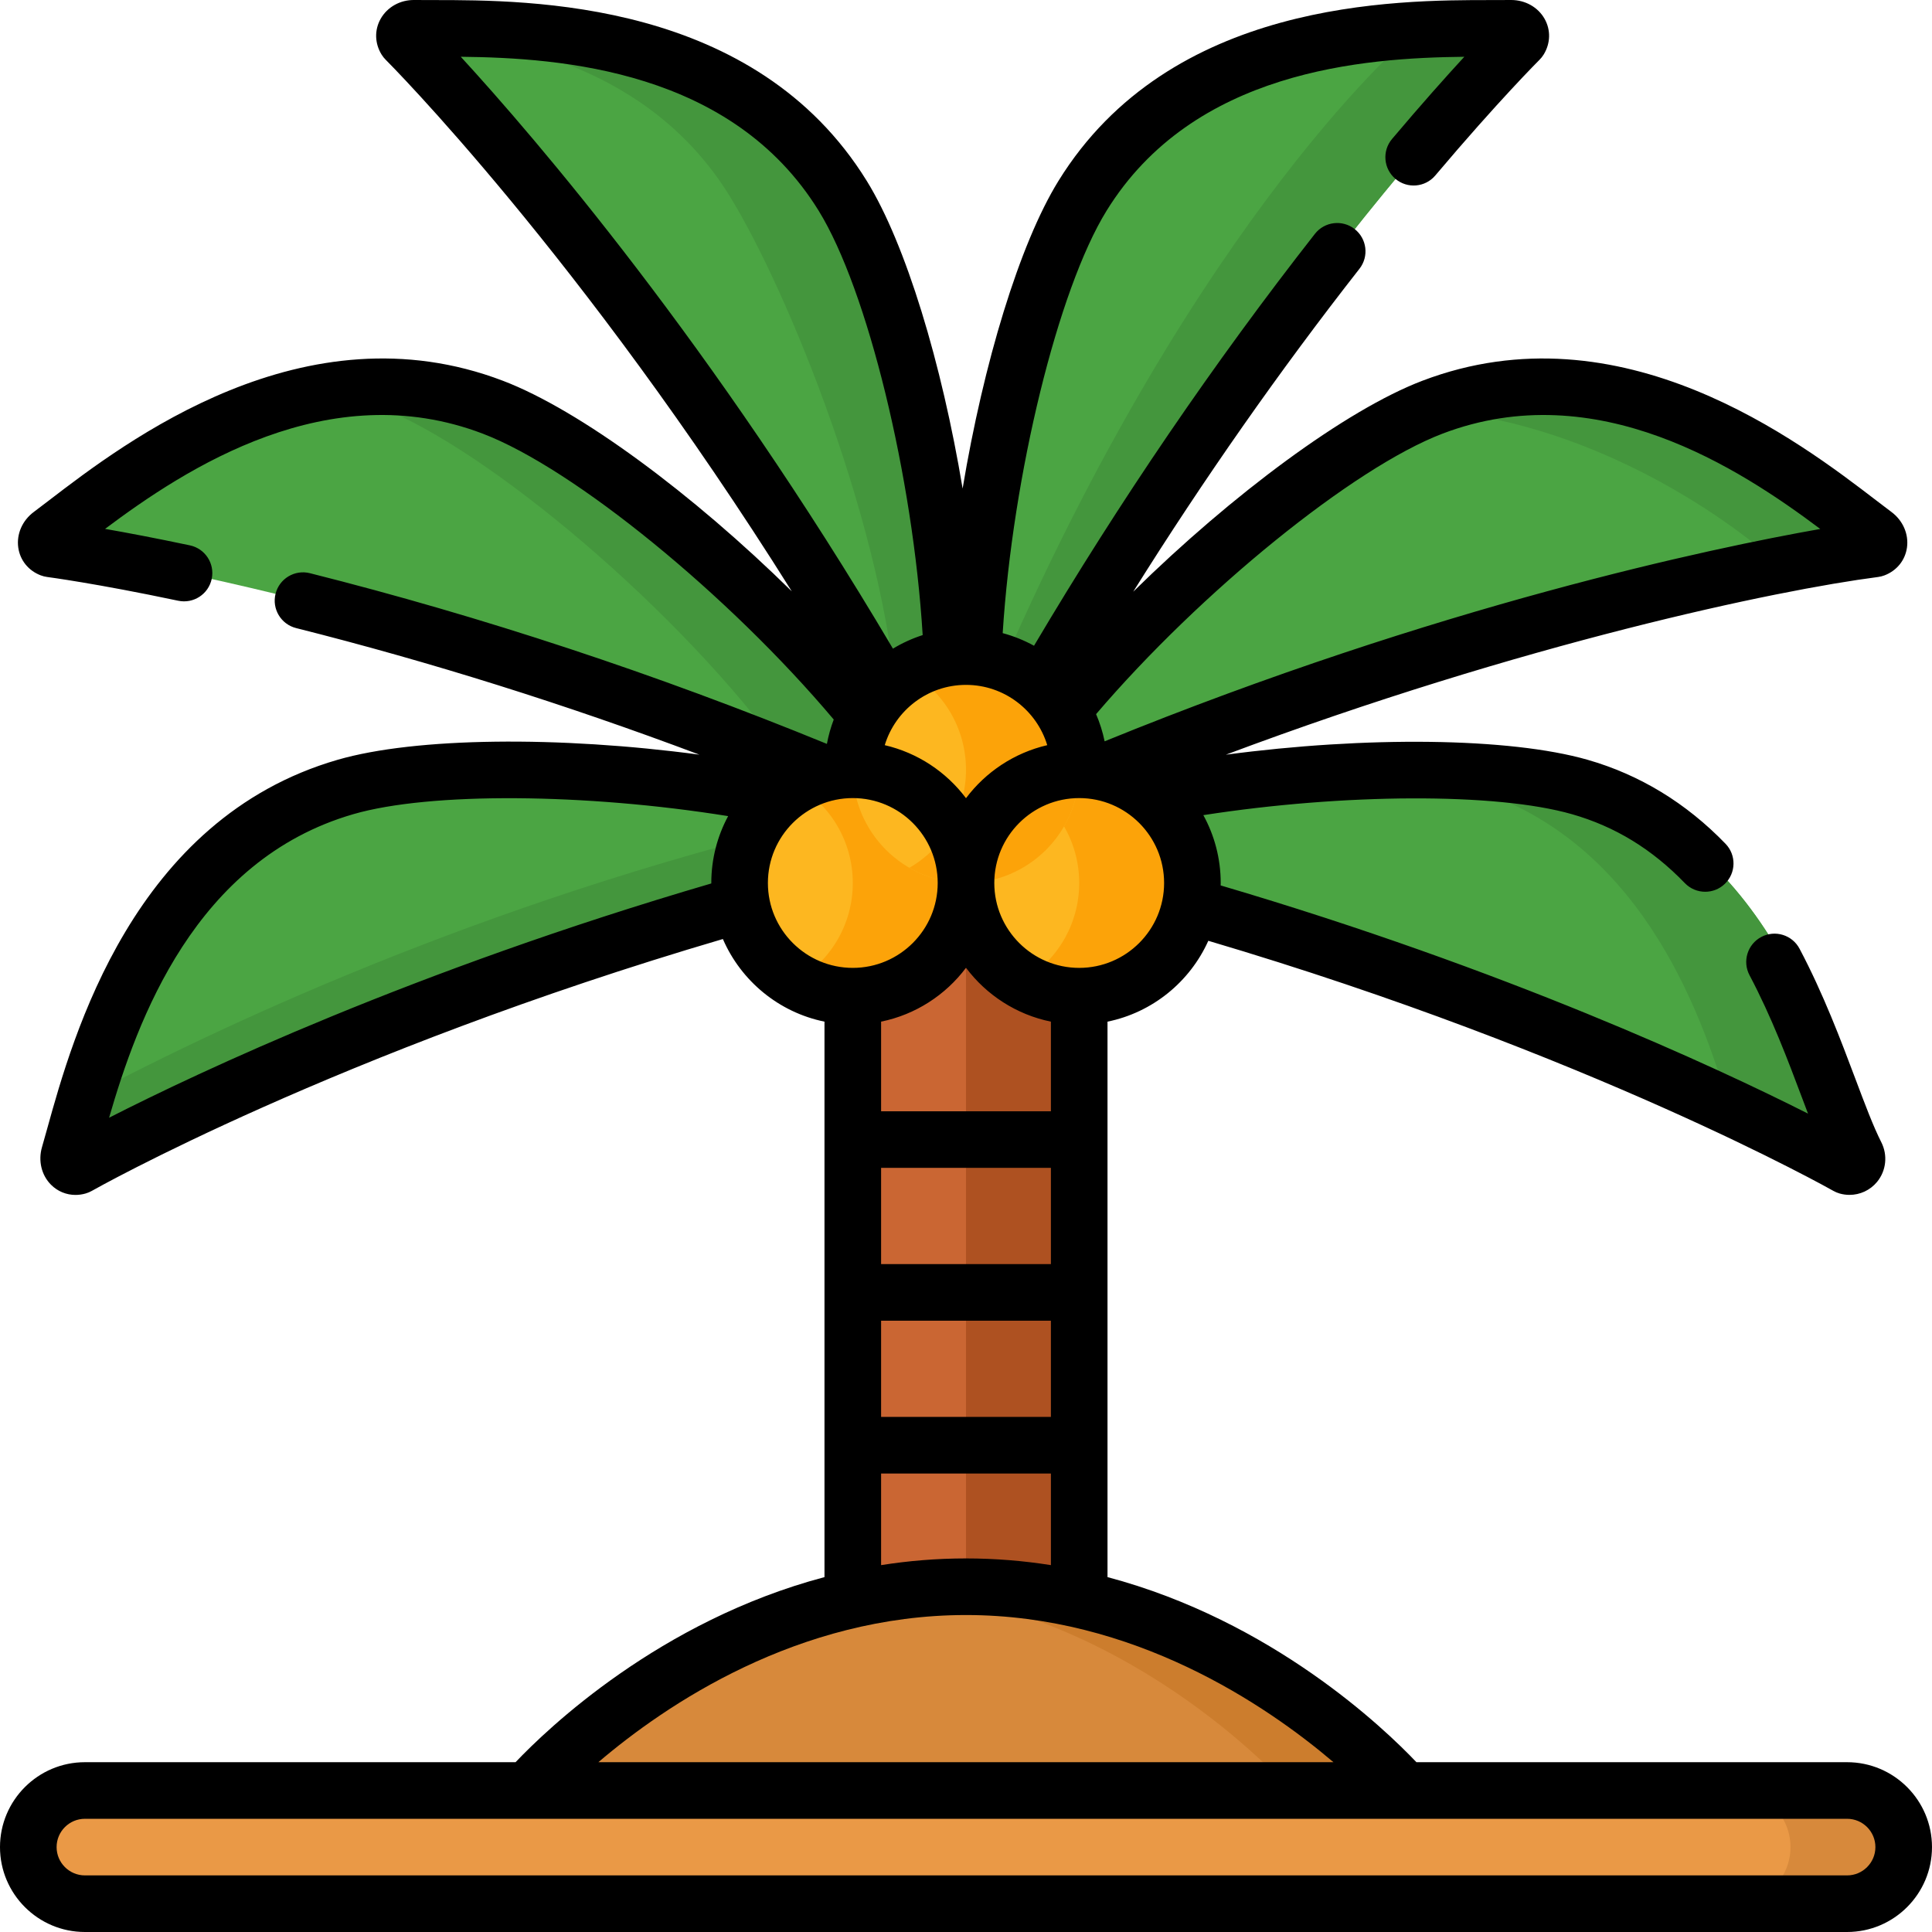 <svg id="Layer_1" enable-background="new 0 0 512 512" height="512" viewBox="0 0 512 512" width="512" xmlns="http://www.w3.org/2000/svg"><g><path d="m286 434h-60v-176.002c0-16.567 13.431-29.998 29.998-29.998h.003c16.568 0 29.999 13.431 29.999 29.998z" fill="#ca6633"/><path d="m256 228c-5.466 0-10.586 1.469-15 4.023 8.964 5.188 15 14.874 15 25.977v176h30v-176c0-16.569-13.431-30-30-30z" fill="#ae5121"/><path d="m489.5 504.5h-467c-8.284 0-15-6.716-15-15 0-8.284 6.716-15 15-15h467c8.284 0 15 6.716 15 15 0 8.284-6.716 15-15 15z" fill="#ea9946"/><path d="m489.5 474.5h-30c8.284 0 15 6.716 15 15s-6.716 15-15 15h30c8.284 0 15-6.716 15-15s-6.716-15-15-15z" fill="#d7893b"/><path d="m372.069 474.5h-232.138s46.696-54 116.069-54 116.069 54 116.069 54z" fill="#d7893b"/><path d="m256 420.5c-5.128 0-10.129.302-15 .848 61.018 6.847 101.069 53.152 101.069 53.152h30s-46.696-54-116.069-54z" fill="#cc7d2d"/><path d="m257.249 225.146c141.103 31.935 232.319 83.926 232.319 83.926 1.765.511 2.823-1.214 2.308-2.98-5.988-20.542-19.259-81.909-73.227-97.536-33.619-9.734-117.639-3.605-161.4 16.59z" fill="#4ba543"/><path d="m491.876 306.093c-5.988-20.542-19.259-81.909-73.227-97.536-13.507-3.911-35.152-5.259-59.05-4.166 11.522.612 21.544 1.992 29.05 4.166 45.225 13.095 61.868 58.306 69.599 84.701 20.295 9.533 31.32 15.815 31.32 15.815 1.765.511 2.822-1.214 2.308-2.98z" fill="#44963d"/><path d="m260.719 218.347c131.886-59.464 236.018-72.877 236.018-72.877 1.717-.655 1.523-2.669.049-3.769-17.15-12.795-64.696-53.801-117.194-33.782-32.703 12.471-96.095 67.954-118.873 110.428z" fill="#4ba543"/><g fill="#44963d"><path d="m261.217 217.438c-.166.303-.337.607-.499.909 4.435-1.999 8.835-3.942 13.204-5.839-4.193 1.577-8.429 3.221-12.705 4.93z"/><path d="m496.785 141.701c-17.15-12.795-64.696-53.801-117.194-33.782-.542.207-1.093.427-1.651.656 41.896 2.733 78.187 27.088 93.724 41.204 16.061-3.148 25.072-4.31 25.072-4.31 1.718-.654 1.523-2.668.049-3.768z"/></g><path d="m259.61 211.87c68.564-127.392 143.09-201.348 143.09-201.348.965-1.564-.414-3.045-2.253-3.022-21.396.267-84.075-3.386-113.587 44.425-18.385 29.783-34.986 112.374-27.25 159.945z" fill="#4ba543"/><path d="m400.447 7.5c-6.365.079-16.384-.188-28.096.656.663.573.913 1.451.349 2.366 0 0-60.443 51.301-114.796 184.326.29 6.025.847 11.74 1.706 17.022 68.564-127.392 143.09-201.348 143.09-201.348.964-1.564-.415-3.045-2.253-3.022z" fill="#44963d"/><path d="m252.958 225.146c-141.102 31.935-232.318 83.927-232.318 83.927-1.765.511-2.823-1.214-2.308-2.98 5.988-20.542 19.259-81.909 73.227-97.536 33.619-9.735 117.638-3.606 161.399 16.589z" fill="#4ba543"/><path d="m225.65 215.542c-91.469 20.993-163.845 54.545-202.956 75.243-1.858 6.159-3.238 11.452-4.362 15.308-.515 1.765.543 3.491 2.308 2.979 0 0 91.216-51.992 232.319-83.926-7.954-3.67-17.241-6.873-27.309-9.604z" fill="#44963d"/><path d="m249.489 218.347c-131.886-59.464-236.018-72.877-236.018-72.877-1.717-.655-1.523-2.669-.049-3.769 17.15-12.795 64.696-53.801 117.194-33.782 32.703 12.471 96.094 67.954 118.873 110.428z" fill="#4ba543"/><path d="m100.616 107.919c28.369 10.818 79.827 54.003 107.838 92.986 13.305 5.321 27.011 11.119 41.035 17.442-22.779-42.474-86.17-97.957-118.873-110.427-15.485-5.905-30.538-6.498-44.508-4.074 4.779.877 9.622 2.21 14.508 4.073z" fill="#44963d"/><path d="m250.598 211.87c-68.564-127.392-143.09-201.348-143.09-201.348-.965-1.564.414-3.045 2.253-3.022 21.396.267 84.075-3.386 113.587 44.425 18.384 29.783 34.986 112.374 27.25 159.945z" fill="#4ba543"/><path d="m223.348 51.925c-29.512-47.811-92.191-44.158-113.587-44.425-.763-.01-1.434.249-1.904.656 27.658 1.992 64.759 10.181 85.491 43.769 15.542 25.179 41.531 89.098 44.521 137.003 4.253 7.442 8.502 15.09 12.729 22.943 7.736-47.573-8.866-130.163-27.25-159.946z" fill="#44963d"/><circle cx="226" cy="234" fill="#fdb720" r="30"/><path d="m226 204c-5.466 0-10.586 1.469-15 4.023 8.964 5.188 15 14.874 15 25.977s-6.036 20.789-15 25.977c4.414 2.554 9.534 4.023 15 4.023 16.569 0 30-13.431 30-30s-13.431-30-30-30z" fill="#fca309"/><circle cx="286" cy="234" fill="#fdb720" r="30"/><path d="m286 204c-5.466 0-10.586 1.469-15 4.023 8.964 5.188 15 14.874 15 25.977s-6.036 20.789-15 25.977c4.414 2.554 9.534 4.023 15 4.023 16.569 0 30-13.431 30-30s-13.431-30-30-30z" fill="#fca309"/><circle cx="256" cy="204" fill="#fdb720" r="30"/><path d="m256 174c-5.466 0-10.586 1.469-15 4.023 8.964 5.188 15 14.874 15 25.977s-6.036 20.789-15 25.977c4.414 2.554 9.534 4.023 15 4.023 16.569 0 30-13.431 30-30s-13.431-30-30-30z" fill="#fca309"/><path d="m489.5 467h-114.133c-8.42-8.868-38.192-37.459-81.867-49.05v-147.204c11.946-2.435 21.836-10.571 26.716-21.427 101.279 29.96 164.995 65.905 165.64 66.272.513.292 1.061.523 1.628.688.877.253 1.77.376 2.653.376 2.779 0 5.465-1.219 7.286-3.42 2.443-2.952 2.892-7.088 1.141-10.536-2.124-4.184-4.349-10.099-6.925-16.949-3.745-9.96-8.407-22.355-14.74-34.329-1.937-3.661-6.472-5.059-10.137-3.123-3.661 1.938-5.06 6.476-3.123 10.137 5.889 11.132 10.177 22.534 13.96 32.596.526 1.399 1.039 2.763 1.542 4.087-24.592-12.407-79.948-38.154-155.657-60.47.004-.216.016-.43.016-.646 0-6.511-1.671-12.638-4.602-17.98 37.115-5.76 77.604-5.999 97.687-.253 11.415 3.267 21.2 9.242 29.915 18.268 1.472 1.523 3.433 2.29 5.396 2.29 1.875 0 3.753-.699 5.209-2.104 2.979-2.878 3.063-7.625.186-10.605-10.449-10.82-22.756-18.312-36.579-22.27-20.709-5.925-58.823-6.278-95.843-1.345 78.867-29.554 146.068-43.632 172.828-47.092.585-.076 1.16-.221 1.711-.431 3.262-1.243 5.49-4.004 5.961-7.385.494-3.546-1.077-7.149-4.099-9.403-1.187-.885-2.521-1.908-3.996-3.037-20.242-15.513-67.647-51.837-120.355-31.741-20.22 7.711-50.338 30.072-76.608 55.894 18.727-29.902 38.818-58.59 59.962-85.583 2.555-3.261 1.981-7.975-1.279-10.529-3.26-2.555-7.975-1.983-10.529 1.279-26.671 34.048-51.69 70.743-74.439 109.154-2.596-1.429-5.38-2.556-8.303-3.342 2.651-41.86 14.634-91.045 27.52-111.921 22.985-37.235 68.104-40.535 94.815-40.82-4.813 5.229-11.319 12.512-19.149 21.78-2.673 3.164-2.274 7.895.89 10.569 3.163 2.672 7.896 2.274 10.569-.89 16.759-19.837 27.511-30.553 27.617-30.659.419-.416.789-.882 1.1-1.386 1.832-2.97 1.922-6.516.24-9.484-1.742-3.077-5.118-4.975-8.837-4.975-.045 0-.09 0-.134.001-1.481.019-3.16.018-5.022.017-25.479-.019-85.226-.033-114.854 47.967-10.325 16.728-19.852 48.34-25.372 81.482-5.516-33.139-15.038-64.734-25.376-81.482-29.628-48-89.325-47.968-114.853-47.968-1.859 0-3.542.002-5.024-.017-3.786-.068-7.206 1.859-8.969 4.974-1.681 2.97-1.59 6.517.242 9.486.31.502.68.968 1.099 1.384.565.561 51.806 51.888 107.607 140.864-26.215-25.796-56.157-48.024-76.543-55.798-52.71-20.097-100.114 16.228-120.356 31.741-1.474 1.13-2.809 2.152-3.996 3.038-3.022 2.255-4.592 5.858-4.098 9.404.471 3.381 2.7 6.141 5.962 7.384.551.21 1.126.354 1.71.43.126.017 12.905 1.689 34.709 6.292 4.057.86 8.032-1.735 8.888-5.789.855-4.053-1.736-8.031-5.789-8.887-9.139-1.93-16.692-3.353-22.475-4.366 21.382-16.014 59.212-40.82 100.099-25.231 24.158 9.213 65.211 42.758 93.007 75.759-.789 2.071-1.397 4.228-1.81 6.454-45.248-18.526-91.338-33.748-137.009-45.239-4.017-1.008-8.093 1.427-9.104 5.443-1.011 4.017 1.426 8.093 5.443 9.104 35.565 8.949 71.396 20.205 106.88 33.545-37.17-4.981-75.169-4.636-95.878 1.36-54.182 15.688-70.158 73.234-76.98 97.807-.497 1.791-.947 3.412-1.361 4.834-1.055 3.619-.14 7.441 2.389 9.975 1.76 1.764 4.067 2.699 6.49 2.699.896 0 1.809-.128 2.714-.391.568-.164 1.115-.396 1.629-.688.648-.369 64.879-36.647 167.219-66.738 4.803 11.092 14.81 19.425 26.927 21.895v147.204c-43.675 11.59-73.447 40.181-81.867 49.05h-114.132c-12.407 0-22.5 10.094-22.5 22.5s10.093 22.5 22.5 22.5h467c12.406 0 22.5-10.094 22.5-22.5s-10.094-22.5-22.5-22.5zm-233.5-210.525c5.412 7.207 13.356 12.408 22.5 14.271v23.754h-45v-23.755c9.144-1.863 17.088-7.064 22.5-14.27zm22.5 78.525h-45v-25.5h45zm-45 15h45v25.5h-45zm52.5-93.5c-12.406 0-22.5-10.094-22.5-22.5s10.094-22.5 22.5-22.5 22.5 10.094 22.5 22.5-10.094 22.5-22.5 22.5zm-51.532-59.023c2.803-9.234 11.394-15.976 21.532-15.976s18.729 6.742 21.532 15.976c-8.734 2.025-16.312 7.1-21.532 14.05-5.22-6.951-12.798-12.026-21.532-14.05zm147.796-82.55c40.903-15.597 78.751 9.242 100.129 25.254-28.794 5.087-101.214 20.248-189.655 56.275-.513-2.501-1.279-4.91-2.264-7.203 27.679-32.416 68.207-65.333 91.79-74.326zm-165.298-59.062c12.955 20.989 24.968 70.446 27.553 112.44-2.781.897-5.424 2.105-7.881 3.593-47.699-80.66-95.007-135.584-114.526-156.854 26.706.283 71.858 3.568 94.854 40.821zm-188.057 240.345c7.426-25.654 22.688-68.273 64.736-80.449 20.359-5.894 61.557-5.543 99.317.519-2.844 5.281-4.461 11.315-4.461 17.721 0 .042.003.083.003.125-78.931 23.111-136.014 50.062-159.595 62.084zm174.591-62.21c0-12.406 10.093-22.5 22.5-22.5s22.5 10.094 22.5 22.5-10.093 22.5-22.5 22.5-22.5-10.093-22.5-22.5zm30 156.5h45v24.276c-7.198-1.137-14.707-1.776-22.5-1.776s-15.302.639-22.5 1.776zm22.5 37.5c44.416 0 79.489 23.784 97.38 39h-194.806c17.839-15.214 52.859-39 97.426-39zm233.5 69h-467c-4.136 0-7.5-3.364-7.5-7.5s3.364-7.5 7.5-7.5h467c4.136 0 7.5 3.364 7.5 7.5s-3.364 7.5-7.5 7.5z"/></g></svg>